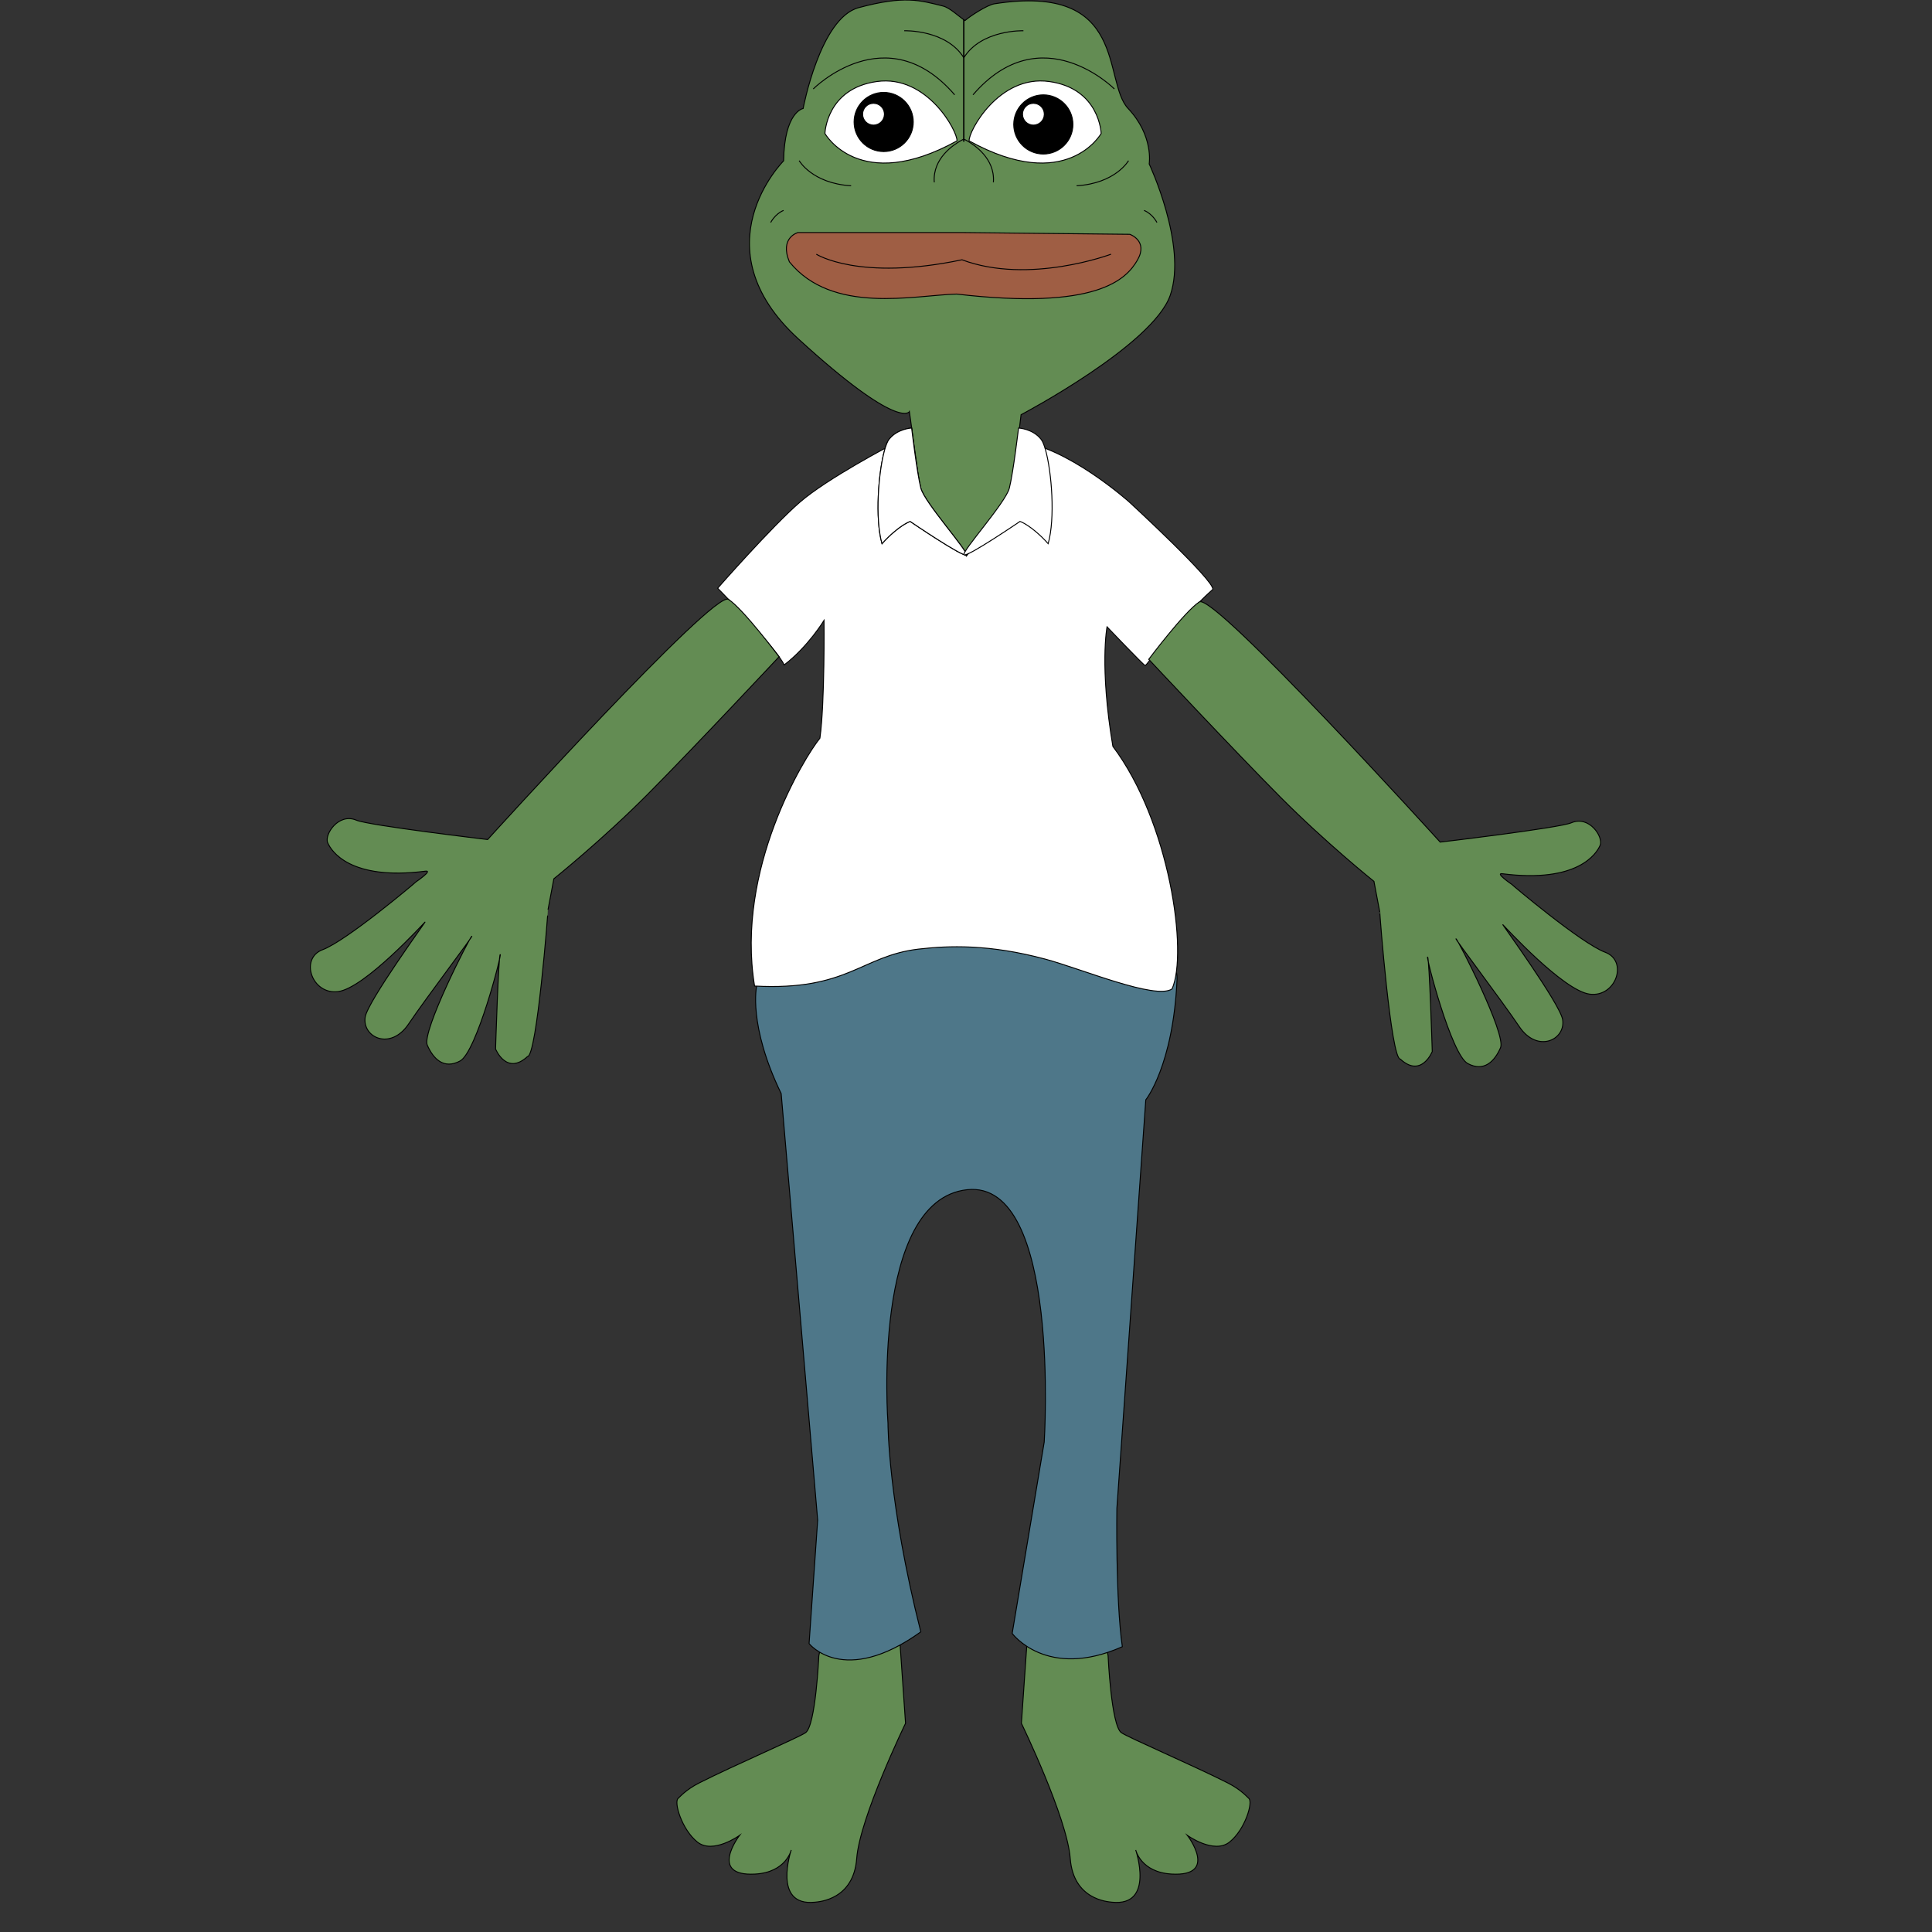 <svg width="300" height="300" viewBox="0 0 300 300" fill="none" xmlns="http://www.w3.org/2000/svg">
<rect x="0" y="0" width="300" height="300" fill="#333333" stroke="none"/>
<g clip-path="url(#clip0_1306_3557)">
<path d="M140.612 267.596C140.612 267.596 133.517 282.213 133.029 288.581C132.545 294.949 127.267 295.298 126.54 295.373C119.87 296.064 122.859 287.27 122.859 287.27C122.859 287.27 122.075 290.74 117.261 291.004C109.91 291.41 114.834 285 114.834 285C114.834 285 110.712 287.972 108.285 286.029C105.858 284.087 104.586 279.783 105.313 279.238C105.516 279.084 106.464 277.916 108.588 276.843C114.022 274.092 123.953 269.834 125.086 269.05C126.665 267.959 127.15 257.102 127.15 257.102L128.058 252.551L139.461 250.973L140.612 267.596Z" fill="#638C53" stroke="black" stroke-width="0.146" stroke-miterlimit="10"/>
<path d="M158.602 267.596C158.602 267.596 165.696 282.213 166.185 288.581C166.669 294.949 171.947 295.298 172.673 295.373C179.344 296.064 176.354 287.27 176.354 287.27C176.354 287.27 177.138 290.74 181.953 291.004C189.304 291.41 184.379 285 184.379 285C184.379 285 188.502 287.972 190.929 286.029C193.355 284.087 194.628 279.783 193.901 279.238C193.698 279.084 192.75 277.916 190.626 276.843C185.192 274.092 175.261 269.834 174.127 269.05C172.549 267.959 172.064 257.102 172.064 257.102L171.155 252.551L159.753 250.973L158.602 267.596Z" fill="#638C53" stroke="black" stroke-width="0.146" stroke-miterlimit="10"/>
<path d="M121.302 169.814L126.968 236.047L125.635 255.215C125.635 255.215 130.973 262.007 142.982 253.394C137.861 233.136 137.886 221.006 137.886 221.006C137.886 221.006 135.217 186.313 150.198 184.734C164.797 183.198 162.146 223.917 162.146 223.917L157.171 253.636C157.171 253.636 162.509 260.916 174.276 255.699C173.217 248.419 173.427 234.226 173.427 234.226L177.917 170.783C177.917 170.783 182.161 165.499 182.771 152.129C183.38 138.759 125.393 143.128 125.393 143.128L117.493 153.105C117.493 153.105 116.121 159.142 121.302 169.814Z" fill="#4E7789" stroke="black" stroke-width="0.146" stroke-miterlimit="10"/>
<path d="M111.438 91.336C111.438 91.336 118.44 98.442 120.98 101.984C121.344 102.49 121.615 102.925 121.764 103.252C125.46 100.437 127.954 96.339 127.954 96.339C127.954 96.339 128.089 109.214 127.316 114.627C124.95 117.538 114.171 134.96 117.171 153.112C131.681 153.885 133.73 148.426 142.607 147.378C147.278 146.836 153.564 146.583 162.298 148.928C167.989 150.457 179.449 155.296 181.997 153.564C184.498 147.923 181.633 127.633 172.807 115.899C170.715 103.527 171.898 97.337 171.898 97.337C171.898 97.337 177.539 103.252 177.813 103.341C178.088 103.434 182.225 96.974 188.322 91.514C188.596 90.15 175.358 77.959 175.358 77.959C175.358 77.959 165.569 69.186 157.908 68.523C150.247 67.861 138.327 69.133 138.327 69.133C138.327 69.133 128.478 74.282 124.227 77.959C119.851 81.737 111.438 91.336 111.438 91.336Z" fill="white" stroke="black" stroke-width="0.146" stroke-miterlimit="10"/>
<path d="M86.001 136.459C86.001 136.459 93.502 130.448 100.6 123.307C107.698 116.169 120.972 101.98 120.972 101.98C120.972 101.98 115.388 94.532 113.111 93.068C110.834 91.603 75.72 130.362 75.72 130.362C75.72 130.362 57.269 128.182 55.341 127.359C52.565 126.175 50.338 129.589 50.883 130.861C51.429 132.134 54.34 136.777 66.078 135.273C67.25 135.123 64.62 136.912 64.62 136.912C64.578 136.987 53.837 146.074 50.107 147.463C46.479 148.814 48.425 154.515 52.519 153.97C56.613 153.425 65.711 143.462 65.985 143.187C66.26 142.913 57.091 155.506 56.706 157.925C56.207 161.065 60.619 163.203 63.437 159.016C66.256 154.832 73.536 145.279 73.262 145.368C72.987 145.461 65.436 160.199 66.349 162.291C67.261 164.382 68.897 166.111 71.444 164.746C73.992 163.381 77.951 148.115 77.677 148.204C77.402 148.297 76.95 162.879 76.95 162.879C76.95 162.879 78.632 167.062 81.906 164.062C83.364 164.108 85.146 141.192 85.092 141.27L86.001 136.459Z" fill="#638C53" stroke="black" stroke-width="0.146" stroke-miterlimit="10"/>
<path d="M213.346 136.858C213.346 136.858 205.845 130.846 198.747 123.705C191.649 116.564 178.375 102.378 178.375 102.378C178.375 102.378 183.959 94.931 186.236 93.466C188.509 92.002 223.63 130.761 223.63 130.761C223.63 130.761 242.082 128.58 244.009 127.757C246.785 126.574 249.012 129.988 248.467 131.26C247.922 132.532 245.011 137.175 233.273 135.671C232.101 135.522 234.73 137.31 234.73 137.31C234.773 137.385 245.513 146.472 249.244 147.862C252.872 149.212 250.926 154.914 246.832 154.369C242.737 153.823 233.64 143.86 233.366 143.586C233.091 143.311 242.26 155.904 242.645 158.324C243.144 161.463 238.732 163.601 235.913 159.414C233.095 155.231 225.815 145.677 226.089 145.766C226.363 145.859 233.914 160.597 233.002 162.689C232.093 164.781 230.454 166.509 227.906 165.144C225.359 163.779 221.4 148.514 221.674 148.603C221.948 148.692 222.401 163.277 222.401 163.277C222.401 163.277 220.719 167.46 217.444 164.46C215.987 164.506 214.205 141.59 214.259 141.669L213.346 136.858Z" fill="#638C53" stroke="black" stroke-width="0.146" stroke-miterlimit="10"/>
<path d="M124.71 16.848C124.71 16.848 121.799 17.333 121.678 24.976C121.678 24.976 108.333 38.321 123.983 52.636C139.634 66.95 141.209 63.917 141.209 63.917L141.562 66.462L143.026 77.016L150.06 86.356L156.973 77.259L158.552 64.398C158.552 64.398 179.052 53.601 181.721 45.837C184.39 38.072 178.446 25.457 178.446 25.457C178.446 25.457 179.173 21.089 175.172 16.845C171.17 12.601 175.293 -2.686 154.429 0.588C153.239 0.788 150.659 2.488 149.839 3.193C148.827 2.513 147.491 1.201 146.433 0.938C142.83 0.047 140.489 -0.734 133.319 1.194C127.34 2.808 124.71 16.848 124.71 16.848Z" fill="#638C53" stroke="black" stroke-width="0.146" stroke-miterlimit="10"/>
<path d="M138.047 68.225C137.809 68.532 137.577 69.105 137.363 69.875C136.412 73.289 135.842 80.483 136.957 84.421C139.551 81.556 141.326 80.964 141.326 80.964C141.326 80.964 149.507 86.537 150.01 86.149C150.512 85.761 143.553 78.057 142.986 75.801C142.373 73.367 141.557 66.465 141.557 66.465C141.557 66.465 139.341 66.565 138.047 68.225Z" fill="white" stroke="black" stroke-width="0.146" stroke-miterlimit="10"/>
<path d="M138.047 68.225C137.809 68.532 137.577 69.105 137.363 69.875C136.412 73.289 135.842 80.483 136.957 84.421C139.551 81.556 141.326 80.964 141.326 80.964C141.326 80.964 149.507 86.537 150.01 86.149C150.512 85.761 143.553 78.057 142.986 75.801C142.373 73.367 141.557 66.465 141.557 66.465C141.557 66.465 139.341 66.565 138.047 68.225Z" fill="white" stroke="black" stroke-width="0.146" stroke-miterlimit="10"/>
<path d="M161.668 68.225C161.907 68.532 162.138 69.105 162.352 69.875C163.304 73.289 163.874 80.483 162.758 84.421C160.164 81.556 158.39 80.964 158.39 80.964C158.39 80.964 150.208 86.537 149.706 86.149C149.203 85.761 156.163 78.057 156.729 75.801C157.342 73.367 158.158 66.465 158.158 66.465C158.158 66.465 160.374 66.565 161.668 68.225Z" fill="white" stroke="black" stroke-width="0.146" stroke-miterlimit="10"/>
<path d="M128.094 20.726C128.094 20.726 133.432 30.248 148.594 21.877C148.747 20.513 144.015 11.565 136.161 12.659C128.308 13.753 128.094 20.726 128.094 20.726Z" fill="white" stroke="black" stroke-width="0.146" stroke-miterlimit="10"/>
<path d="M170.988 20.726C170.988 20.726 165.65 30.248 150.488 21.877C150.335 20.513 155.067 11.565 162.921 12.659C170.778 13.753 170.988 20.726 170.988 20.726Z" fill="white" stroke="black" stroke-width="0.146" stroke-miterlimit="10"/>
<path d="M162.007 23.917C164.544 23.917 166.601 21.86 166.601 19.324C166.601 16.787 164.544 14.73 162.007 14.73C159.471 14.73 157.414 16.787 157.414 19.324C157.414 21.86 159.471 23.917 162.007 23.917Z" fill="black" stroke="black" stroke-width="0.146" stroke-miterlimit="10"/>
<path d="M137.218 23.534C139.755 23.534 141.811 21.478 141.811 18.941C141.811 16.404 139.755 14.348 137.218 14.348C134.681 14.348 132.625 16.404 132.625 18.941C132.625 21.478 134.681 23.534 137.218 23.534Z" fill="black" stroke="black" stroke-width="0.146" stroke-miterlimit="10"/>
<path d="M160.468 19.28C161.323 19.28 162.015 18.588 162.015 17.734C162.015 16.88 161.323 16.188 160.468 16.188C159.614 16.188 158.922 16.88 158.922 17.734C158.922 18.588 159.614 19.28 160.468 19.28Z" fill="white" stroke="white" stroke-width="0.146" stroke-miterlimit="10"/>
<path d="M135.64 19.28C136.494 19.28 137.187 18.588 137.187 17.734C137.187 16.88 136.494 16.188 135.64 16.188C134.786 16.188 134.094 16.88 134.094 17.734C134.094 18.588 134.786 19.28 135.64 19.28Z" fill="white" stroke="white" stroke-width="0.146" stroke-miterlimit="10"/>
<path d="M123.913 36.109H149.235L175.436 36.384C175.436 36.384 178.348 37.385 176.619 40.386C174.891 43.389 170.312 48.211 148.536 45.663C141.926 45.845 129.247 48.877 122.577 40.66C121.002 36.868 123.913 36.109 123.913 36.109Z" fill="#9F5E44" stroke="black" stroke-width="0.146" stroke-miterlimit="10"/>
<path d="M149.641 21.582C150.4 21.963 153.642 23.692 154.191 26.92C154.259 27.326 154.294 27.793 154.252 28.313" stroke="black" stroke-width="0.146" stroke-miterlimit="10"/>
<path d="M175.239 24.945C175.239 24.945 173.237 28.48 167.172 28.847" stroke="black" stroke-width="0.146" stroke-miterlimit="10"/>
<path d="M179.651 34.553C179.651 34.553 178.985 33.221 177.648 32.672" stroke="black" stroke-width="0.146" stroke-miterlimit="10"/>
<path d="M173.044 13.813C173.044 13.813 161.701 2.41 151.086 14.722" stroke="black" stroke-width="0.146" stroke-miterlimit="10"/>
<path d="M158.916 4.775C158.916 4.775 152.37 4.558 149.641 9.005" stroke="black" stroke-width="0.146" stroke-miterlimit="10"/>
<path d="M149.641 3.012V21.998" stroke="black" stroke-width="0.146" stroke-miterlimit="10"/>
<path d="M149.684 21.582C148.925 21.963 145.683 23.692 145.134 26.92C145.066 27.326 145.03 27.793 145.073 28.313" stroke="black" stroke-width="0.146" stroke-miterlimit="10"/>
<path d="M124.094 24.945C124.094 24.945 126.096 28.48 132.161 28.847" stroke="black" stroke-width="0.146" stroke-miterlimit="10"/>
<path d="M119.672 34.553C119.672 34.553 120.338 33.221 121.675 32.672" stroke="black" stroke-width="0.146" stroke-miterlimit="10"/>
<path d="M126.281 13.813C126.281 13.813 137.624 2.41 148.239 14.722" stroke="black" stroke-width="0.146" stroke-miterlimit="10"/>
<path d="M140.406 4.775C140.406 4.775 146.952 4.558 149.682 9.005" stroke="black" stroke-width="0.146" stroke-miterlimit="10"/>
<path d="M149.68 3.012V21.998" stroke="black" stroke-width="0.146" stroke-miterlimit="10"/>
<path d="M126.758 39.473C126.758 39.473 133.368 43.702 149.378 40.339C159.794 44.251 172.519 39.473 172.519 39.473" stroke="black" stroke-width="0.146" stroke-miterlimit="10"/>
</g>
<defs>
<clipPath id="clip0_1306_3557">
<rect width="300" height="300" fill="white"/>
</clipPath>
</defs>
</svg>

